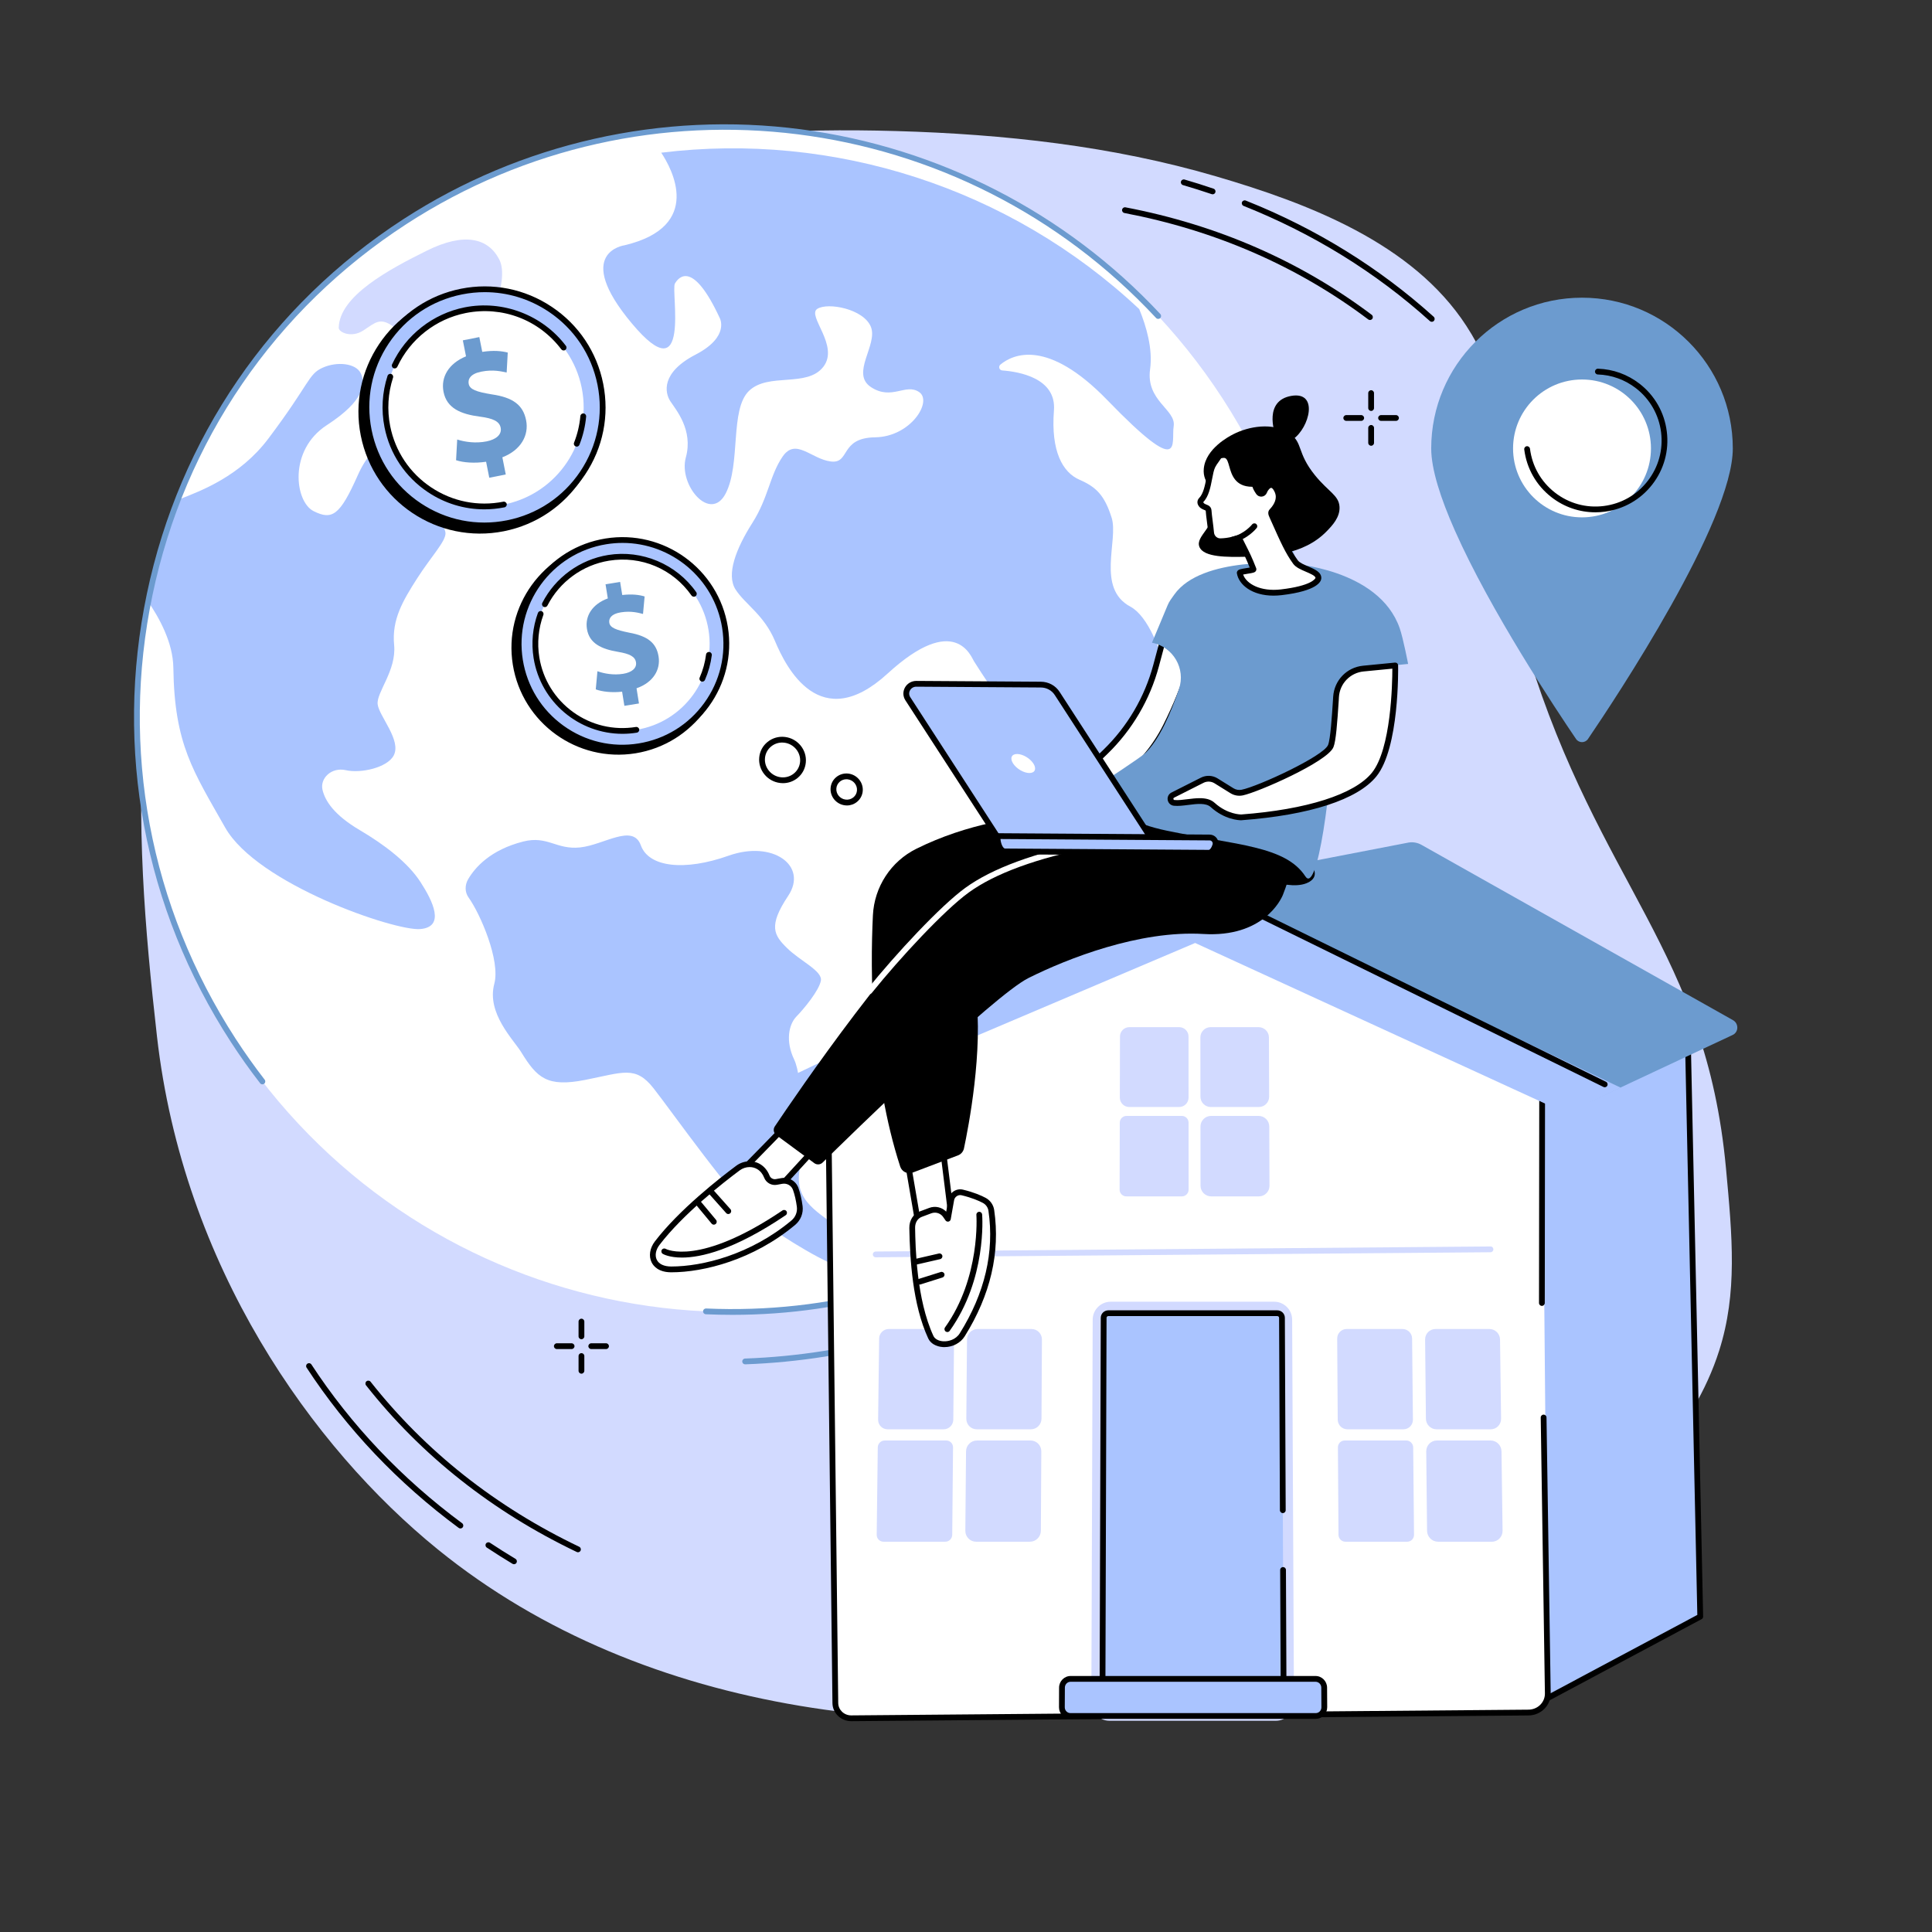 <svg xmlns="http://www.w3.org/2000/svg" xmlns:xlink="http://www.w3.org/1999/xlink" width="500" zoomAndPan="magnify" viewBox="0 0 375 375" height="500" preserveAspectRatio="xMidYMid meet" version="1.0"><rect x="0" y="0" width="375" height="375" fill="#333333" stroke="none"/><defs><clipPath id="893efdfb7b"><path d="M 231 163 L 337.605 163 L 337.605 214 L 231 214 Z M 231 163 " clip-rule="nonzero"/></clipPath></defs><path fill="#d2daff" d="M 34.816 106.266 C 31.305 116.598 29.051 127.395 28.129 138.281 C 26.352 159.273 28.094 180.234 30.465 201.129 C 35.527 245.773 60.602 280.969 84.988 300.746 C 165.918 366.375 314.074 323.977 333.691 262.156 C 337.25 250.941 336.25 240.121 335.016 226.812 C 331.102 184.477 310.473 171.895 296.598 126.945 C 283.973 86.035 296.422 81.434 284.613 63.246 C 274.125 47.09 253.699 39.41 236.031 34.23 C 215.906 28.332 194.875 26.031 173.969 25.438 C 154.211 24.875 134.242 25.809 115.102 30.742 C 76.453 40.699 47.641 68.562 34.816 106.266 " fill-opacity="1" fill-rule="nonzero"/><path fill="#ffffff" d="M 237.332 77.395 C 271.965 130.773 257.047 201.922 204.016 236.312 C 150.98 270.707 79.91 255.312 45.273 201.938 C 10.637 148.559 25.555 77.41 78.59 43.02 C 131.625 8.629 202.695 24.02 237.332 77.395 " fill-opacity="1" fill-rule="nonzero"/><path fill="#d2daff" d="M 65.746 63.629 C 65.727 64.469 68.172 65.668 70.504 64.156 C 72.84 62.641 73.75 61.496 76.371 63.406 C 78.996 65.32 83.219 74.812 86.613 77.059 C 90.004 79.305 93.605 79.75 94.211 76.855 C 94.82 73.961 91.578 69.391 92.957 66.832 C 94.332 64.27 99.059 54.531 96.91 50.371 C 94.762 46.203 90.133 45.035 82.824 48.664 C 75.512 52.293 65.867 57.434 65.746 63.629 " fill-opacity="1" fill-rule="nonzero"/><path fill="#aac4ff" d="M 90.875 170.641 C 90.191 171.812 90.219 173.188 90.945 174.199 C 93.227 177.383 97.152 186.453 95.945 190.945 C 94.41 196.668 99.66 201.777 101.172 204.234 C 104.242 209.223 106.188 211.066 113.582 209.609 C 120.973 208.152 123.355 206.797 126.836 211.211 C 130.316 215.625 142.766 233.324 147.551 236.891 C 152.336 240.457 160.98 245.691 164.078 246.184 C 167.176 246.676 172.379 244.695 165.234 239.875 C 158.094 235.055 154.324 233.055 155.172 227.223 C 156.02 221.391 155.867 209.258 154.145 205.652 C 152.422 202.043 153.109 198.82 154.59 197.301 C 156.078 195.781 159.008 192.215 159.332 190.336 C 159.66 188.457 155.328 186.539 152.773 184.027 C 150.215 181.516 149.074 179.754 152.984 173.883 C 156.895 168.012 149.969 163.051 141.438 166.082 C 132.906 169.113 125.93 168.359 124.387 164.078 C 122.844 159.797 117.23 163.992 112.609 164.484 C 107.988 164.98 106.301 162.148 101.574 163.336 C 95.188 164.949 92.199 168.383 90.875 170.641 " fill-opacity="1" fill-rule="nonzero"/><path fill="#aac4ff" d="M 209.531 93.117 C 206.289 91.707 203.949 87.66 204.57 79.645 C 205.059 73.352 197.711 72.137 194.535 71.902 C 193.953 71.863 193.73 71.133 194.18 70.762 C 196.621 68.75 203.316 65.676 214.902 77.633 C 229.879 93.098 227.301 85.984 227.809 82.73 C 228.312 79.473 222.371 77.859 223.234 71.645 C 223.777 67.723 222.504 63.348 221.125 59.996 C 195.961 36.379 161.727 25.539 128.344 29.637 C 130.383 32.699 136.621 43.93 121.234 47.605 C 121.234 47.605 111.047 48.941 122.652 62.789 C 134.254 76.641 130.172 56.449 131 55.035 C 131.828 53.621 134.57 50.672 139.688 61.699 C 139.688 61.699 141.758 65.332 135.008 68.832 C 128.258 72.332 129.035 76.219 130.105 77.867 C 131.176 79.516 134.598 83.445 133.121 88.793 C 131.648 94.141 137.887 101.512 140.855 95.781 C 143.828 90.047 141.621 79.473 145.387 75.863 C 149.152 72.25 156.652 75.289 159.812 71.191 C 162.973 67.094 156.582 61.281 158.629 59.953 C 160.676 58.629 167.652 59.961 169.043 63.449 C 170.434 66.941 165.023 72.496 169.066 75.145 C 173.113 77.793 175.789 74.301 178.418 76.109 C 181.047 77.918 176.777 84.785 169.859 84.883 C 162.938 84.977 165.059 90.043 161.266 89.574 C 157.473 89.105 154.461 84.914 151.914 88.609 C 149.371 92.312 149.195 96.523 146.027 101.508 C 142.859 106.488 140.91 111.555 142.785 114.441 C 144.656 117.324 148.301 119.355 150.422 124.418 C 152.547 129.484 159.137 142.777 172.273 130.746 C 185.41 118.711 188.516 127.531 189.051 128.355 C 189.586 129.18 196.332 140.031 198.969 140.957 C 201.609 141.879 208.359 145.113 208.199 155.172 C 208.031 165.234 220.043 179.703 223.004 174.852 C 225.965 170.004 225.051 159.176 227.699 151.605 C 230.348 144.027 226.086 121.324 219.406 117.75 C 212.723 114.176 217.148 104.863 215.77 100.492 C 214.387 96.117 212.773 94.527 209.531 93.117 " fill-opacity="1" fill-rule="nonzero"/><path fill="#aac4ff" d="M 28.602 116.535 C 30.914 119.91 33.582 124.699 33.648 129.629 C 33.852 144.508 37.496 149.648 43.707 160.633 C 49.918 171.617 76.645 180.742 81.559 180.332 C 86.477 179.926 84.02 174.906 81.609 171.191 C 79.199 167.473 74.746 164.023 69.809 161.113 C 64.867 158.199 63.094 155.461 62.594 153.281 C 62.094 151.105 64.289 148.848 67.148 149.496 C 70.008 150.145 75.148 149.027 76.414 146.645 C 77.973 143.711 73.59 139.031 73.305 136.711 C 73.023 134.395 76.98 130.16 76.5 125.191 C 76.02 120.223 78.223 116.57 80.941 112.305 C 83.664 108.039 86.586 105.031 86.469 103.438 C 86.352 101.848 83.715 99.664 82.758 95.84 C 81.801 92.012 81.961 86.629 79.875 85.758 C 77.785 84.887 72.918 84.434 69.449 92.238 C 65.977 100.051 64.477 101.023 60.855 99.203 C 57.234 97.379 55.93 87.387 63.441 82.516 C 70.953 77.645 70.93 74.324 70.004 72.422 C 69.074 70.523 65.445 70.098 62.617 71.375 C 59.789 72.656 60.246 74.301 52.059 85.172 C 46.59 92.43 38.988 95.277 35.137 96.785 C 32.391 103.23 30.203 109.836 28.602 116.535 " fill-opacity="1" fill-rule="nonzero"/><path fill="#aac4ff" d="M 244.102 97.738 C 242.441 98.355 245.078 101.715 243.566 103.617 C 242.055 105.523 241.879 107.02 244.68 110.273 C 247.48 113.531 249.727 118.758 248.949 121.797 C 248.172 124.836 246.273 127.91 248.957 132.398 C 251.641 136.883 250.344 143.711 248.875 146.742 C 247.402 149.77 245.172 154.445 247.59 158.176 C 249.152 160.578 251.082 163.691 253.168 165.695 C 257.859 144.906 256.797 122.801 249.441 101.969 C 247.508 99.82 245.055 97.387 244.102 97.738 " fill-opacity="1" fill-rule="nonzero"/><path fill="#6c9bcf" d="M 144.629 264.816 C 144.328 264.816 144.082 264.578 144.07 264.277 C 144.059 263.969 144.301 263.707 144.609 263.695 C 154.883 263.324 165.09 261.707 174.949 258.887 C 175.246 258.801 175.559 258.977 175.641 259.273 C 175.727 259.57 175.555 259.883 175.258 259.965 C 165.312 262.809 155.016 264.441 144.652 264.816 C 144.641 264.816 144.637 264.816 144.629 264.816 " fill-opacity="1" fill-rule="nonzero"/><path fill="#6c9bcf" d="M 194.672 252.609 C 194.465 252.609 194.262 252.488 194.168 252.289 C 194.035 252.008 194.152 251.676 194.434 251.543 C 199.555 249.113 204.582 246.309 209.375 243.199 C 223.84 233.82 236.035 221.887 245.621 207.734 C 245.793 207.477 246.145 207.41 246.398 207.586 C 246.656 207.758 246.727 208.105 246.551 208.363 C 236.879 222.641 224.578 234.68 209.984 244.141 C 205.152 247.273 200.082 250.105 194.914 252.555 C 194.836 252.59 194.754 252.609 194.672 252.609 " fill-opacity="1" fill-rule="nonzero"/><path fill="#6c9bcf" d="M 142.164 255.211 C 140.445 255.211 138.727 255.172 137 255.098 C 136.691 255.082 136.449 254.82 136.465 254.512 C 136.477 254.203 136.738 253.965 137.051 253.977 C 160.742 255.027 183.789 248.758 203.711 235.844 C 219.688 225.48 232.875 211.18 241.84 194.488 C 241.988 194.215 242.324 194.109 242.598 194.258 C 242.871 194.402 242.977 194.742 242.828 195.016 C 233.773 211.875 220.457 226.316 204.32 236.785 C 185.656 248.887 164.266 255.211 142.164 255.211 " fill-opacity="1" fill-rule="nonzero"/><path fill="#6c9bcf" d="M 50.934 210.469 C 50.766 210.469 50.598 210.398 50.488 210.254 C 48.496 207.68 46.582 204.984 44.805 202.242 C 27.973 176.301 22.184 145.402 28.508 115.242 C 34.828 85.078 52.508 59.262 78.285 42.547 C 101.086 27.758 128.504 21.562 155.488 25.098 C 182.156 28.59 206.922 41.324 225.219 60.957 C 225.43 61.184 225.418 61.539 225.188 61.75 C 224.965 61.961 224.609 61.949 224.398 61.723 C 186.5 21.059 125.305 13.391 78.895 43.488 C 53.371 60.039 35.863 85.602 29.605 115.473 C 23.344 145.34 29.074 175.941 45.742 201.633 C 47.508 204.348 49.402 207.02 51.375 209.57 C 51.566 209.812 51.52 210.164 51.273 210.352 C 51.172 210.434 51.051 210.469 50.934 210.469 " fill-opacity="1" fill-rule="nonzero"/><path fill="#000000" d="M 112.855 259.945 C 112.547 259.945 112.297 259.695 112.297 259.387 L 112.297 256.516 C 112.297 256.207 112.547 255.957 112.855 255.957 C 113.164 255.957 113.418 256.207 113.418 256.516 L 113.418 259.387 C 113.418 259.695 113.164 259.945 112.855 259.945 " fill-opacity="1" fill-rule="nonzero"/><path fill="#000000" d="M 112.855 266.629 C 112.547 266.629 112.297 266.375 112.297 266.066 L 112.297 263.199 C 112.297 262.887 112.547 262.641 112.855 262.641 C 113.164 262.641 113.418 262.887 113.418 263.199 L 113.418 266.066 C 113.418 266.375 113.164 266.629 112.855 266.629 " fill-opacity="1" fill-rule="nonzero"/><path fill="#000000" d="M 110.949 261.852 L 108.082 261.852 C 107.77 261.852 107.52 261.602 107.52 261.293 C 107.52 260.984 107.77 260.73 108.082 260.73 L 110.949 260.73 C 111.258 260.73 111.508 260.984 111.508 261.293 C 111.508 261.602 111.258 261.852 110.949 261.852 " fill-opacity="1" fill-rule="nonzero"/><path fill="#000000" d="M 117.633 261.852 L 114.766 261.852 C 114.453 261.852 114.203 261.602 114.203 261.293 C 114.203 260.984 114.453 260.73 114.766 260.73 L 117.633 260.73 C 117.941 260.73 118.191 260.984 118.191 261.293 C 118.191 261.602 117.941 261.852 117.633 261.852 " fill-opacity="1" fill-rule="nonzero"/><path fill="#000000" d="M 266.137 79.762 C 265.828 79.762 265.574 79.512 265.574 79.203 L 265.574 76.305 C 265.574 75.992 265.828 75.742 266.137 75.742 C 266.449 75.742 266.695 75.992 266.695 76.305 L 266.695 79.203 C 266.695 79.512 266.449 79.762 266.137 79.762 " fill-opacity="1" fill-rule="nonzero"/><path fill="#000000" d="M 266.137 86.52 C 265.828 86.52 265.574 86.27 265.574 85.957 L 265.574 83.059 C 265.574 82.75 265.828 82.496 266.137 82.496 C 266.449 82.496 266.699 82.75 266.699 83.059 L 266.699 85.957 C 266.699 86.27 266.449 86.52 266.137 86.52 " fill-opacity="1" fill-rule="nonzero"/><path fill="#000000" d="M 264.211 81.691 L 261.309 81.691 C 261 81.691 260.746 81.441 260.746 81.133 C 260.746 80.824 261 80.57 261.309 80.57 L 264.211 80.57 C 264.52 80.57 264.77 80.824 264.77 81.133 C 264.77 81.441 264.52 81.691 264.211 81.691 " fill-opacity="1" fill-rule="nonzero"/><path fill="#000000" d="M 270.965 81.691 L 268.066 81.691 C 267.754 81.691 267.504 81.441 267.504 81.133 C 267.504 80.824 267.754 80.57 268.066 80.57 L 270.965 80.57 C 271.273 80.57 271.523 80.824 271.523 81.133 C 271.523 81.441 271.273 81.691 270.965 81.691 " fill-opacity="1" fill-rule="nonzero"/><path fill="#000000" d="M 89.367 296.672 C 89.25 296.672 89.133 296.637 89.031 296.562 C 77.234 287.84 67.301 277.371 59.508 265.457 C 59.336 265.195 59.41 264.852 59.668 264.68 C 59.93 264.512 60.277 264.582 60.445 264.844 C 68.168 276.645 78.012 287.016 89.699 295.66 C 89.949 295.844 90 296.195 89.816 296.445 C 89.707 296.594 89.539 296.672 89.367 296.672 " fill-opacity="1" fill-rule="nonzero"/><path fill="#000000" d="M 99.766 303.613 C 99.668 303.613 99.57 303.586 99.477 303.535 C 97.793 302.52 96.113 301.461 94.484 300.383 C 94.227 300.211 94.156 299.863 94.328 299.605 C 94.5 299.348 94.848 299.277 95.105 299.449 C 96.719 300.52 98.387 301.57 100.055 302.574 C 100.32 302.73 100.406 303.074 100.25 303.344 C 100.145 303.516 99.957 303.613 99.766 303.613 " fill-opacity="1" fill-rule="nonzero"/><path fill="#000000" d="M 112.184 301.293 C 112.105 301.293 112.023 301.277 111.945 301.238 C 95.555 293.398 81.797 282.516 71.047 268.891 C 70.855 268.648 70.898 268.293 71.141 268.102 C 71.383 267.91 71.738 267.953 71.93 268.195 C 82.57 281.684 96.195 292.461 112.426 300.227 C 112.707 300.359 112.824 300.695 112.691 300.973 C 112.594 301.176 112.395 301.293 112.184 301.293 " fill-opacity="1" fill-rule="nonzero"/><path fill="#000000" d="M 277.906 62.461 C 277.77 62.461 277.637 62.414 277.531 62.316 C 267.055 52.867 254.891 45.352 241.387 39.969 C 241.098 39.855 240.957 39.527 241.07 39.242 C 241.188 38.953 241.512 38.812 241.801 38.93 C 255.434 44.359 267.707 51.949 278.281 61.484 C 278.512 61.691 278.527 62.047 278.324 62.277 C 278.211 62.398 278.059 62.461 277.906 62.461 " fill-opacity="1" fill-rule="nonzero"/><path fill="#000000" d="M 235.371 37.715 C 235.312 37.715 235.25 37.707 235.191 37.684 C 233.352 37.062 231.473 36.469 229.609 35.926 C 229.312 35.84 229.141 35.527 229.227 35.23 C 229.312 34.934 229.625 34.762 229.922 34.848 C 231.805 35.395 233.699 35.992 235.551 36.625 C 235.848 36.723 236 37.043 235.902 37.336 C 235.824 37.57 235.605 37.715 235.371 37.715 " fill-opacity="1" fill-rule="nonzero"/><path fill="#000000" d="M 265.91 62.113 C 265.793 62.113 265.672 62.078 265.574 62 C 251.844 51.668 235.918 44.719 218.242 41.344 C 217.941 41.285 217.742 40.992 217.801 40.691 C 217.855 40.387 218.148 40.184 218.453 40.242 C 236.301 43.652 252.379 50.668 266.25 61.105 C 266.492 61.289 266.543 61.641 266.359 61.887 C 266.25 62.035 266.078 62.113 265.91 62.113 " fill-opacity="1" fill-rule="nonzero"/><path fill="#000000" d="M 151.812 144.129 C 151.035 144.129 150.293 144.391 149.691 144.879 C 149 145.438 148.57 146.23 148.484 147.117 C 148.301 148.973 149.684 150.652 151.566 150.867 C 152.484 150.969 153.379 150.715 154.086 150.141 C 154.777 149.582 155.203 148.789 155.293 147.902 C 155.477 146.047 154.09 144.367 152.207 144.152 C 152.074 144.137 151.945 144.129 151.812 144.129 Z M 151.969 152.012 C 151.793 152.012 151.617 152 151.441 151.98 C 148.953 151.699 147.125 149.469 147.367 147.008 C 147.48 145.82 148.055 144.754 148.984 144.008 C 149.926 143.246 151.117 142.898 152.336 143.039 C 154.824 143.32 156.652 145.551 156.406 148.012 C 156.293 149.199 155.719 150.266 154.793 151.016 C 153.984 151.668 153 152.012 151.969 152.012 " fill-opacity="1" fill-rule="nonzero"/><path fill="#000000" d="M 161.781 152.945 Z M 164.289 151.254 C 163.832 151.254 163.398 151.406 163.043 151.691 C 162.641 152.02 162.391 152.484 162.34 153 C 162.23 154.09 163.043 155.078 164.152 155.203 C 164.691 155.262 165.215 155.113 165.629 154.777 C 166.035 154.453 166.285 153.988 166.336 153.469 C 166.441 152.379 165.629 151.395 164.523 151.266 C 164.445 151.258 164.367 151.254 164.289 151.254 Z M 164.387 156.34 C 164.266 156.34 164.148 156.332 164.027 156.316 C 162.312 156.125 161.055 154.586 161.223 152.891 C 161.301 152.074 161.699 151.336 162.34 150.82 C 162.988 150.293 163.809 150.059 164.648 150.152 C 166.359 150.348 167.617 151.883 167.453 153.578 C 167.371 154.398 166.977 155.133 166.336 155.648 C 165.781 156.102 165.098 156.34 164.387 156.34 " fill-opacity="1" fill-rule="nonzero"/><path fill="#000000" d="M 140.547 122.41 C 142.375 133.73 134.676 144.391 123.352 146.215 C 112.027 148.039 101.367 140.34 99.539 129.023 C 97.715 117.703 105.414 107.043 116.738 105.219 C 128.062 103.395 138.723 111.09 140.547 122.41 " fill-opacity="1" fill-rule="nonzero"/><path fill="#aac4ff" d="M 140.719 121.758 C 142.492 132.742 135.02 143.082 124.031 144.855 C 113.043 146.625 102.699 139.156 100.93 128.172 C 99.156 117.188 106.629 106.848 117.617 105.078 C 128.602 103.305 138.949 110.773 140.719 121.758 " fill-opacity="1" fill-rule="nonzero"/><path fill="#000000" d="M 120.836 105.379 C 119.801 105.379 118.758 105.465 117.703 105.633 C 107.039 107.352 99.762 117.422 101.48 128.086 C 102.316 133.25 105.109 137.781 109.352 140.844 C 113.594 143.906 118.777 145.137 123.941 144.301 C 129.109 143.469 133.641 140.676 136.703 136.434 C 139.77 132.195 140.996 127.016 140.164 121.848 C 138.613 112.238 130.273 105.379 120.836 105.379 Z M 120.777 145.68 C 116.461 145.68 112.266 144.328 108.695 141.75 C 104.211 138.516 101.254 133.723 100.375 128.262 C 99.492 122.805 100.793 117.328 104.031 112.844 C 107.27 108.359 112.062 105.406 117.523 104.523 C 128.801 102.707 139.453 110.398 141.273 121.672 C 143.09 132.941 135.395 143.594 124.121 145.41 C 123.004 145.59 121.887 145.68 120.777 145.68 " fill-opacity="1" fill-rule="nonzero"/><path fill="#ffffff" d="M 137.52 122.273 C 139.008 131.492 132.738 140.168 123.516 141.656 C 114.297 143.141 105.613 136.875 104.129 127.66 C 102.641 118.441 108.91 109.762 118.133 108.273 C 127.352 106.789 136.031 113.055 137.52 122.273 " fill-opacity="1" fill-rule="nonzero"/><path fill="#000000" d="M 136.316 132.305 C 136.242 132.305 136.168 132.289 136.094 132.258 C 135.809 132.133 135.68 131.801 135.805 131.52 C 136.434 130.086 136.852 128.578 137.047 127.031 C 137.086 126.727 137.367 126.512 137.676 126.547 C 137.98 126.586 138.199 126.867 138.16 127.172 C 137.949 128.828 137.504 130.438 136.832 131.969 C 136.738 132.18 136.535 132.305 136.316 132.305 " fill-opacity="1" fill-rule="nonzero"/><path fill="#000000" d="M 105.758 117.84 C 105.672 117.84 105.586 117.82 105.504 117.777 C 105.23 117.637 105.121 117.301 105.262 117.023 C 107.789 112.082 112.566 108.605 118.043 107.723 C 124.605 106.664 131.316 109.496 135.137 114.941 C 135.316 115.195 135.254 115.543 135 115.723 C 134.746 115.898 134.395 115.836 134.219 115.586 C 130.586 110.41 124.461 107.824 118.219 108.828 C 113.098 109.652 108.625 112.91 106.258 117.535 C 106.16 117.73 105.965 117.84 105.758 117.84 " fill-opacity="1" fill-rule="nonzero"/><path fill="#000000" d="M 120.812 142.434 C 112.395 142.434 104.957 136.32 103.574 127.746 C 103.098 124.793 103.387 121.758 104.41 118.965 C 104.52 118.676 104.84 118.523 105.133 118.633 C 105.422 118.738 105.57 119.059 105.465 119.352 C 104.508 121.965 104.234 124.805 104.68 127.57 C 105.375 131.879 107.711 135.66 111.25 138.219 C 114.789 140.773 119.113 141.797 123.426 141.105 C 123.73 141.055 124.02 141.262 124.07 141.566 C 124.117 141.875 123.91 142.16 123.605 142.211 C 122.668 142.363 121.734 142.434 120.812 142.434 " fill-opacity="1" fill-rule="nonzero"/><path fill="#6c9bcf" d="M 121.191 137 L 120.75 134.254 C 118.801 134.48 116.84 134.262 115.637 133.805 L 115.961 130.285 C 117.281 130.754 119.082 131.086 120.961 130.785 C 122.605 130.52 123.633 129.699 123.445 128.547 C 123.27 127.445 122.23 126.902 119.977 126.527 C 116.719 125.984 114.375 124.883 113.926 122.078 C 113.516 119.535 114.984 117.258 117.977 116.152 L 117.535 113.406 L 120.367 112.949 L 120.777 115.492 C 122.727 115.266 124.094 115.461 125.121 115.77 L 124.809 119.168 C 124.004 118.973 122.57 118.523 120.488 118.859 C 118.613 119.16 118.137 120.066 118.266 120.875 C 118.418 121.828 119.527 122.273 122.133 122.801 C 125.766 123.461 127.41 124.824 127.828 127.422 C 128.246 129.996 126.777 132.48 123.551 133.594 L 124.023 136.543 L 121.191 137 " fill-opacity="1" fill-rule="nonzero"/><path fill="#000000" d="M 116.367 75.348 C 118.91 88.137 110.598 100.57 97.801 103.113 C 85.008 105.656 72.57 97.348 70.027 84.555 C 67.484 71.762 75.797 59.332 88.594 56.789 C 101.387 54.246 113.824 62.555 116.367 75.348 " fill-opacity="1" fill-rule="nonzero"/><path fill="#aac4ff" d="M 116.531 74.602 C 119 87.012 110.934 99.074 98.52 101.543 C 86.102 104.008 74.039 95.949 71.57 83.535 C 69.102 71.125 77.164 59.062 89.582 56.594 C 101.996 54.129 114.062 62.188 116.531 74.602 " fill-opacity="1" fill-rule="nonzero"/><path fill="#000000" d="M 94.098 56.707 C 92.633 56.707 91.16 56.852 89.691 57.145 C 83.832 58.309 78.777 61.684 75.461 66.648 C 72.141 71.613 70.953 77.57 72.121 83.426 C 73.285 89.281 76.66 94.336 81.625 97.652 C 86.59 100.969 92.551 102.156 98.41 100.992 C 104.266 99.828 109.32 96.453 112.641 91.488 C 115.957 86.523 117.145 80.566 115.98 74.711 C 114.816 68.855 111.441 63.801 106.477 60.484 C 102.754 58 98.473 56.707 94.098 56.707 Z M 94 102.547 C 89.406 102.547 84.91 101.195 81.004 98.582 C 75.789 95.098 72.242 89.793 71.02 83.645 C 69.797 77.496 71.043 71.238 74.527 66.023 C 78.012 60.812 83.32 57.27 89.473 56.043 C 95.625 54.824 101.883 56.066 107.098 59.555 C 112.312 63.035 115.859 68.34 117.082 74.492 C 118.305 80.641 117.059 86.898 113.57 92.113 C 110.086 97.324 104.781 100.871 98.629 102.09 C 97.086 102.398 95.539 102.547 94 102.547 " fill-opacity="1" fill-rule="nonzero"/><path fill="#ffffff" d="M 112.918 75.316 C 114.988 85.734 108.219 95.855 97.801 97.93 C 87.383 99.996 77.254 93.23 75.184 82.816 C 73.113 72.402 79.883 62.277 90.301 60.207 C 100.719 58.137 110.844 64.902 112.918 75.316 " fill-opacity="1" fill-rule="nonzero"/><path fill="#000000" d="M 111.941 86.691 C 111.875 86.691 111.805 86.68 111.738 86.652 C 111.449 86.539 111.309 86.215 111.422 85.926 C 112.078 84.266 112.492 82.523 112.652 80.75 C 112.68 80.445 112.957 80.219 113.262 80.242 C 113.57 80.273 113.797 80.547 113.77 80.852 C 113.602 82.73 113.16 84.578 112.465 86.336 C 112.375 86.559 112.164 86.691 111.941 86.691 " fill-opacity="1" fill-rule="nonzero"/><path fill="#000000" d="M 76.609 71.512 C 76.531 71.512 76.449 71.496 76.375 71.461 C 76.094 71.328 75.973 70.996 76.102 70.715 C 78.762 65.016 84.027 60.883 90.191 59.656 C 97.578 58.191 105.293 61.121 109.844 67.129 C 110.031 67.375 109.98 67.727 109.734 67.914 C 109.488 68.102 109.137 68.051 108.949 67.805 C 104.59 62.051 97.488 59.352 90.41 60.758 C 84.598 61.914 79.629 65.812 77.121 71.188 C 77.023 71.395 76.82 71.512 76.609 71.512 " fill-opacity="1" fill-rule="nonzero"/><path fill="#000000" d="M 94.008 98.863 C 90.133 98.863 86.344 97.723 83.051 95.52 C 78.652 92.582 75.664 88.113 74.633 82.926 C 73.973 79.602 74.176 76.152 75.223 72.945 C 75.316 72.652 75.637 72.492 75.93 72.59 C 76.223 72.684 76.383 73 76.289 73.297 C 75.301 76.316 75.113 79.57 75.734 82.707 C 76.707 87.598 79.527 91.816 83.672 94.586 C 87.82 97.359 92.801 98.348 97.691 97.379 C 97.996 97.32 98.289 97.516 98.352 97.82 C 98.41 98.121 98.215 98.418 97.91 98.477 C 96.609 98.734 95.305 98.863 94.008 98.863 " fill-opacity="1" fill-rule="nonzero"/><path fill="#6c9bcf" d="M 94.969 92.727 L 94.352 89.625 C 92.145 89.961 89.906 89.797 88.523 89.324 L 88.742 85.312 C 90.262 85.789 92.324 86.094 94.449 85.672 C 96.309 85.301 97.441 84.328 97.18 83.023 C 96.934 81.785 95.734 81.207 93.156 80.871 C 89.426 80.391 86.719 79.234 86.09 76.066 C 85.52 73.195 87.094 70.543 90.453 69.164 L 89.836 66.062 L 93.035 65.426 L 93.605 68.297 C 95.812 67.961 97.375 68.129 98.555 68.434 L 98.34 72.309 C 97.422 72.121 95.77 71.668 93.418 72.137 C 91.297 72.555 90.793 73.605 90.977 74.52 C 91.191 75.598 92.469 76.055 95.449 76.547 C 99.609 77.148 101.531 78.633 102.117 81.57 C 102.695 84.473 101.129 87.363 97.508 88.762 L 98.168 92.09 L 94.969 92.727 " fill-opacity="1" fill-rule="nonzero"/><path fill="#aac4ff" d="M 327.527 197.879 L 330.02 313.781 L 298.266 330.734 C 298.145 330.801 297.93 330.754 297.93 330.66 L 296.227 214.23 C 296.227 214.23 327.078 197.891 327.527 197.879 " fill-opacity="1" fill-rule="nonzero"/><path fill="#000000" d="M 296.793 214.566 L 298.48 329.984 L 329.449 313.453 L 326.988 198.742 C 323.438 200.5 307.695 208.793 296.793 214.566 Z M 298.129 331.328 C 297.977 331.328 297.824 331.289 297.695 331.215 C 297.496 331.094 297.375 330.895 297.367 330.672 L 295.664 214.238 C 295.664 214.031 295.777 213.832 295.965 213.734 C 326.934 197.332 327.34 197.324 327.516 197.316 C 327.668 197.309 327.809 197.371 327.918 197.473 C 328.023 197.574 328.086 197.719 328.09 197.867 L 330.578 313.77 C 330.582 313.98 330.469 314.18 330.281 314.277 L 298.531 331.23 C 298.406 331.293 298.27 331.328 298.129 331.328 " fill-opacity="1" fill-rule="nonzero"/><path fill="#ffffff" d="M 300.426 328.68 L 299.367 211.133 L 229.355 180.301 L 160.746 212.23 L 162.137 330.566 C 162.156 332.219 163.535 333.531 165.238 333.52 L 296.672 332.406 C 298.781 332.387 300.457 330.727 300.426 328.68 " fill-opacity="1" fill-rule="nonzero"/><path fill="#d2daff" d="M 183.16 277.426 L 172.277 277.426 C 171.25 277.426 170.43 276.59 170.441 275.559 L 170.641 259.816 C 170.648 258.793 171.488 257.961 172.508 257.961 L 183.352 257.961 C 184.371 257.961 185.191 258.793 185.18 259.816 L 185.035 275.559 C 185.023 276.59 184.188 277.426 183.16 277.426 " fill-opacity="1" fill-rule="nonzero"/><path fill="#d2daff" d="M 200.098 277.426 L 189.586 277.426 C 188.457 277.426 187.551 276.508 187.562 275.371 L 187.695 260.004 C 187.707 258.875 188.625 257.961 189.746 257.961 L 200.219 257.961 C 201.34 257.961 202.246 258.875 202.238 260.004 L 202.152 275.371 C 202.145 276.508 201.227 277.426 200.098 277.426 " fill-opacity="1" fill-rule="nonzero"/><path fill="#d2daff" d="M 183.484 299.246 L 171.48 299.246 C 170.746 299.246 170.156 298.645 170.168 297.898 L 170.375 280.938 C 170.387 280.199 170.988 279.602 171.719 279.602 L 183.672 279.602 C 184.406 279.602 184.992 280.199 184.984 280.938 L 184.828 297.898 C 184.82 298.645 184.219 299.246 183.484 299.246 " fill-opacity="1" fill-rule="nonzero"/><path fill="#d2daff" d="M 199.914 299.246 L 189.457 299.246 C 188.293 299.246 187.359 298.293 187.371 297.117 L 187.508 281.711 C 187.516 280.543 188.461 279.602 189.621 279.602 L 200.035 279.602 C 201.191 279.602 202.125 280.543 202.117 281.711 L 202.031 297.117 C 202.023 298.293 201.074 299.246 199.914 299.246 " fill-opacity="1" fill-rule="nonzero"/><path fill="#d2daff" d="M 272.406 277.426 L 261.52 277.426 C 260.496 277.426 259.66 276.59 259.652 275.559 L 259.547 259.816 C 259.543 258.789 260.363 257.961 261.383 257.961 L 272.227 257.961 C 273.246 257.961 274.082 258.789 274.09 259.816 L 274.246 275.559 C 274.254 276.59 273.434 277.426 272.406 277.426 " fill-opacity="1" fill-rule="nonzero"/><path fill="#d2daff" d="M 289.344 277.426 L 278.832 277.426 C 277.703 277.426 276.781 276.504 276.77 275.371 L 276.613 260 C 276.602 258.875 277.5 257.961 278.625 257.961 L 289.094 257.961 C 290.219 257.961 291.141 258.875 291.156 260 L 291.359 275.371 C 291.375 276.504 290.473 277.426 289.344 277.426 " fill-opacity="1" fill-rule="nonzero"/><path fill="#d2daff" d="M 273.145 299.246 L 261.141 299.246 C 260.402 299.246 259.805 298.641 259.801 297.898 L 259.688 280.938 C 259.684 280.199 260.273 279.598 261.004 279.598 L 272.957 279.598 C 273.688 279.598 274.289 280.199 274.297 280.938 L 274.461 297.898 C 274.469 298.641 273.879 299.246 273.145 299.246 " fill-opacity="1" fill-rule="nonzero"/><path fill="#d2daff" d="M 289.574 299.246 L 279.117 299.246 C 277.957 299.246 277.004 298.293 276.992 297.117 L 276.832 281.711 C 276.82 280.543 277.75 279.598 278.906 279.598 L 289.32 279.598 C 290.477 279.598 291.43 280.543 291.441 281.711 L 291.648 297.117 C 291.668 298.293 290.738 299.246 289.574 299.246 " fill-opacity="1" fill-rule="nonzero"/><path fill="#d2daff" d="M 228.867 214.871 L 219.184 214.871 C 218.176 214.871 217.359 214.055 217.359 213.051 L 217.387 201.172 C 217.391 200.176 218.211 199.367 219.215 199.367 L 228.867 199.367 C 229.875 199.367 230.691 200.176 230.691 201.172 L 230.695 213.051 C 230.695 214.055 229.879 214.871 228.867 214.871 " fill-opacity="1" fill-rule="nonzero"/><path fill="#d2daff" d="M 244.336 214.871 L 235.02 214.871 C 233.91 214.871 233.008 213.973 233.004 212.867 L 232.992 201.355 C 232.992 200.254 233.891 199.367 235 199.367 L 244.281 199.367 C 245.391 199.367 246.293 200.254 246.297 201.355 L 246.34 212.867 C 246.344 213.973 245.445 214.871 244.336 214.871 " fill-opacity="1" fill-rule="nonzero"/><path fill="#d2daff" d="M 229.395 232.219 L 218.625 232.219 C 217.902 232.219 217.316 231.637 217.316 230.914 L 217.348 217.902 C 217.348 217.184 217.938 216.598 218.66 216.598 L 229.391 216.598 C 230.113 216.598 230.699 217.184 230.699 217.902 L 230.707 230.914 C 230.707 231.637 230.117 232.219 229.395 232.219 " fill-opacity="1" fill-rule="nonzero"/><path fill="#d2daff" d="M 244.34 232.219 L 235.098 232.219 C 233.953 232.219 233.023 231.293 233.02 230.152 L 233.012 218.656 C 233.008 217.52 233.934 216.598 235.074 216.598 L 244.289 216.598 C 245.43 216.598 246.359 217.52 246.363 218.656 L 246.406 230.152 C 246.41 231.293 245.488 232.219 244.34 232.219 " fill-opacity="1" fill-rule="nonzero"/><path fill="#000000" d="M 165.211 334.078 C 163.227 334.078 161.598 332.512 161.578 330.574 L 160.188 212.238 C 160.184 212.016 160.309 211.816 160.512 211.723 L 229.121 179.793 C 229.262 179.727 229.426 179.723 229.57 179.781 L 299.547 208.418 C 299.758 208.504 299.895 208.707 299.895 208.938 L 299.84 252.91 C 299.836 253.219 299.586 253.473 299.277 253.473 C 298.969 253.473 298.719 253.219 298.719 252.91 L 298.773 209.312 L 229.371 180.914 L 161.312 212.586 L 162.699 330.562 C 162.715 331.887 163.84 332.957 165.211 332.957 C 165.223 332.957 165.227 332.957 165.238 332.957 L 296.668 331.844 C 297.559 331.836 298.383 331.492 298.992 330.871 C 299.566 330.281 299.879 329.504 299.867 328.688 L 299.055 275.148 C 299.047 274.836 299.297 274.582 299.605 274.578 C 299.914 274.574 300.172 274.82 300.176 275.129 L 300.988 328.672 C 301.004 329.789 300.578 330.848 299.793 331.652 C 298.977 332.488 297.871 332.957 296.676 332.969 L 165.246 334.078 C 165.234 334.078 165.227 334.078 165.211 334.078 " fill-opacity="1" fill-rule="nonzero"/><path fill="#d2daff" d="M 247.641 334 L 215.348 334 C 213.398 334 211.82 332.391 211.828 330.402 L 212.09 256.145 C 212.098 254.219 213.66 252.664 215.578 252.664 L 247.316 252.664 C 249.234 252.664 250.797 254.219 250.805 256.145 L 251.156 330.402 C 251.168 332.391 249.594 334 247.641 334 " fill-opacity="1" fill-rule="nonzero"/><path fill="#aac4ff" d="M 246.805 331.082 L 216.34 331.082 C 215.039 331.082 213.992 330.008 213.996 328.684 L 214.215 257.215 C 214.219 255.93 215.262 254.891 216.539 254.891 L 246.512 254.891 C 247.789 254.891 248.832 255.93 248.84 257.215 L 249.148 328.684 C 249.152 330.008 248.105 331.082 246.805 331.082 " fill-opacity="1" fill-rule="nonzero"/><path fill="#000000" d="M 248.23 331.641 L 214.914 331.641 C 214.512 331.641 214.141 331.488 213.859 331.207 C 213.582 330.926 213.426 330.555 213.43 330.156 L 213.656 255.785 C 213.66 254.98 214.32 254.332 215.129 254.332 L 247.914 254.332 C 248.727 254.332 249.387 254.98 249.391 255.781 L 249.551 293.129 C 249.551 293.441 249.305 293.691 248.992 293.691 C 248.684 293.691 248.434 293.441 248.43 293.133 L 248.27 255.789 C 248.27 255.605 248.109 255.453 247.914 255.453 L 215.129 255.453 C 214.938 255.453 214.781 255.602 214.781 255.789 L 214.551 330.16 C 214.547 330.254 214.586 330.348 214.652 330.414 C 214.723 330.48 214.812 330.52 214.914 330.52 L 248.23 330.52 C 248.328 330.52 248.418 330.48 248.488 330.414 C 248.555 330.348 248.59 330.258 248.59 330.164 L 248.48 304.73 C 248.477 304.418 248.73 304.168 249.039 304.168 C 249.352 304.168 249.602 304.414 249.602 304.723 L 249.711 330.156 C 249.715 330.555 249.562 330.926 249.281 331.207 C 249.004 331.488 248.629 331.641 248.23 331.641 " fill-opacity="1" fill-rule="nonzero"/><path fill="#aac4ff" d="M 255.391 333.07 L 207.77 333.07 C 206.848 333.07 206.105 332.309 206.109 331.371 L 206.129 327.566 C 206.133 326.629 206.879 325.867 207.801 325.867 L 255.352 325.867 C 256.27 325.867 257.02 326.629 257.023 327.566 L 257.047 331.371 C 257.051 332.309 256.312 333.07 255.391 333.07 " fill-opacity="1" fill-rule="nonzero"/><path fill="#000000" d="M 207.801 326.43 C 207.191 326.43 206.691 326.938 206.691 327.566 L 206.672 331.375 C 206.668 331.684 206.785 331.973 207.004 332.188 C 207.207 332.395 207.48 332.512 207.77 332.512 L 255.391 332.512 C 255.68 332.512 255.949 332.395 256.156 332.188 C 256.371 331.973 256.488 331.684 256.484 331.375 L 256.461 327.566 C 256.461 326.938 255.957 326.43 255.348 326.43 Z M 255.391 333.629 L 207.77 333.629 C 207.18 333.629 206.625 333.398 206.207 332.98 C 205.781 332.551 205.547 331.98 205.551 331.367 L 205.566 327.562 C 205.574 326.32 206.574 325.309 207.801 325.309 L 255.348 325.309 C 256.574 325.309 257.578 326.32 257.586 327.562 L 257.609 331.367 C 257.609 331.977 257.379 332.551 256.953 332.98 C 256.535 333.398 255.98 333.629 255.391 333.629 " fill-opacity="1" fill-rule="nonzero"/><path fill="#d2daff" d="M 169.973 244.039 C 169.668 244.039 169.418 243.793 169.414 243.484 C 169.41 243.176 169.66 242.918 169.969 242.918 L 289.297 241.938 C 289.613 241.918 289.859 242.184 289.863 242.492 C 289.867 242.801 289.617 243.055 289.305 243.059 L 169.98 244.039 C 169.977 244.039 169.977 244.039 169.973 244.039 " fill-opacity="1" fill-rule="nonzero"/><g clip-path="url(#893efdfb7b)"><path fill="#6c9bcf" d="M 231.805 171.574 L 273.465 163.527 C 274.301 163.406 275.156 163.562 275.895 163.977 L 336.352 198 C 337.562 198.68 337.477 200.426 336.211 200.93 L 308.609 213.867 L 231.805 171.574 " fill-opacity="1" fill-rule="nonzero"/></g><path fill="#aac4ff" d="M 157.629 214.613 L 231.977 183.031 L 302.766 215.52 C 303.605 215.906 304.574 215.902 305.398 215.508 L 314.578 211.117 L 231.805 171.574 L 151.109 210.062 C 150.57 210.32 150.5 211.051 150.98 211.391 L 155.207 214.363 C 155.91 214.859 156.828 214.953 157.629 214.613 " fill-opacity="1" fill-rule="nonzero"/><path fill="#6c9bcf" d="M 311.477 210.477 L 234.543 172.684 L 311.477 210.477 " fill-opacity="1" fill-rule="nonzero"/><path fill="#000000" d="M 311.477 211.035 C 311.395 211.035 311.312 211.016 311.23 210.977 L 234.301 173.191 C 234.02 173.055 233.906 172.715 234.043 172.438 C 234.18 172.16 234.516 172.043 234.793 172.184 L 311.727 209.973 C 312.004 210.109 312.117 210.445 311.98 210.723 C 311.883 210.922 311.684 211.035 311.477 211.035 " fill-opacity="1" fill-rule="nonzero"/><path fill="#ffffff" d="M 153.145 217.781 C 153.031 218.086 141.09 230.184 141.09 230.184 L 148.43 233.547 L 158.09 223.012 L 153.145 217.781 " fill-opacity="1" fill-rule="nonzero"/><path fill="#000000" d="M 142.055 230.008 L 148.293 232.867 L 157.324 223.02 L 153.152 218.609 C 152.23 219.621 149.613 222.348 142.055 230.008 Z M 148.43 234.105 C 148.352 234.105 148.273 234.09 148.199 234.055 L 140.859 230.695 C 140.691 230.621 140.574 230.469 140.539 230.289 C 140.508 230.105 140.562 229.922 140.691 229.789 C 145.262 225.16 152.184 218.102 152.664 217.492 C 152.742 217.359 152.875 217.266 153.031 217.234 C 153.223 217.195 153.418 217.258 153.551 217.398 L 158.5 222.629 C 158.699 222.84 158.703 223.176 158.504 223.391 L 148.844 233.926 C 148.738 234.043 148.586 234.105 148.43 234.105 " fill-opacity="1" fill-rule="nonzero"/><path fill="#ffffff" d="M 148.84 228.375 C 148.586 227.727 148.125 226.969 147.289 226.461 C 146.031 225.691 144.414 225.844 143.23 226.723 C 140.277 228.926 132.242 235.164 127.551 241.305 C 125.895 243.473 126.633 246.391 130.293 246.391 C 136.289 246.391 145.883 244.09 153.973 237.328 C 154.902 236.551 155.383 235.359 155.227 234.156 C 155.098 233.176 154.863 231.949 154.453 230.781 C 154.059 229.668 152.898 229.016 151.738 229.227 L 150.688 229.414 C 149.902 229.559 149.129 229.121 148.84 228.375 " fill-opacity="1" fill-rule="nonzero"/><path fill="#000000" d="M 145.496 226.527 C 144.828 226.527 144.141 226.746 143.566 227.176 C 140.418 229.516 132.598 235.621 128 241.645 C 127.273 242.594 127.074 243.699 127.484 244.523 C 127.898 245.367 128.898 245.828 130.293 245.828 C 130.293 245.828 130.297 245.828 130.297 245.828 C 136.402 245.828 145.73 243.484 153.613 236.898 C 154.406 236.234 154.801 235.238 154.668 234.23 C 154.508 233.012 154.258 231.914 153.922 230.969 C 153.621 230.117 152.742 229.613 151.836 229.777 L 150.789 229.969 C 149.742 230.156 148.703 229.574 148.32 228.578 C 148.035 227.852 147.59 227.301 146.996 226.941 C 146.547 226.664 146.027 226.527 145.496 226.527 Z M 130.297 246.953 C 130.297 246.953 130.297 246.953 130.293 246.953 C 127.805 246.953 126.836 245.742 126.477 245.02 C 125.879 243.809 126.121 242.254 127.105 240.965 C 131.793 234.828 139.711 228.645 142.898 226.273 C 144.289 225.238 146.172 225.121 147.582 225.98 C 148.379 226.469 148.996 227.227 149.363 228.172 C 149.555 228.668 150.07 228.957 150.59 228.863 L 151.637 228.676 C 153.09 228.41 154.496 229.219 154.98 230.598 C 155.34 231.613 155.609 232.789 155.781 234.082 C 155.961 235.473 155.422 236.848 154.332 237.758 C 146.223 244.535 136.602 246.953 130.297 246.953 " fill-opacity="1" fill-rule="nonzero"/><path fill="#000000" d="M 132.371 244.094 C 129.91 244.094 128.75 243.438 128.641 243.371 C 128.375 243.211 128.289 242.867 128.449 242.602 C 128.605 242.336 128.949 242.25 129.211 242.406 C 129.301 242.457 135.707 245.863 151.879 234.945 C 152.133 234.77 152.48 234.836 152.656 235.094 C 152.828 235.348 152.762 235.699 152.504 235.871 C 142.438 242.672 135.996 244.094 132.371 244.094 " fill-opacity="1" fill-rule="nonzero"/><path fill="#000000" d="M 138.559 237.707 C 138.395 237.707 138.238 237.637 138.125 237.504 L 135.27 234.062 C 135.07 233.824 135.102 233.469 135.34 233.273 C 135.578 233.074 135.934 233.109 136.129 233.348 L 138.988 236.785 C 139.188 237.023 139.152 237.379 138.914 237.574 C 138.809 237.664 138.684 237.707 138.559 237.707 " fill-opacity="1" fill-rule="nonzero"/><path fill="#000000" d="M 141.363 235.645 C 141.207 235.645 141.055 235.578 140.945 235.453 L 137.785 231.906 C 137.578 231.672 137.598 231.32 137.828 231.113 C 138.059 230.906 138.414 230.926 138.621 231.16 L 141.781 234.707 C 141.988 234.941 141.969 235.293 141.734 235.5 C 141.629 235.598 141.496 235.645 141.363 235.645 " fill-opacity="1" fill-rule="nonzero"/><path fill="#ffffff" d="M 176.238 225.855 L 178.867 241.207 L 184.781 237.195 L 182.949 222.477 L 176.238 225.855 " fill-opacity="1" fill-rule="nonzero"/><path fill="#000000" d="M 176.859 226.168 L 179.273 240.254 L 184.184 236.922 L 182.492 223.332 Z M 178.867 241.77 C 178.793 241.77 178.719 241.754 178.648 241.723 C 178.473 241.648 178.348 241.492 178.316 241.301 L 175.684 225.949 C 175.645 225.707 175.766 225.465 175.984 225.355 L 182.699 221.973 C 182.859 221.891 183.051 221.895 183.211 221.98 C 183.375 222.066 183.484 222.223 183.504 222.406 L 185.34 237.125 C 185.363 237.332 185.27 237.539 185.098 237.656 L 179.184 241.672 C 179.09 241.734 178.977 241.77 178.867 241.77 " fill-opacity="1" fill-rule="nonzero"/><path fill="#ffffff" d="M 177.059 238.352 C 177.148 243.09 177.469 252.625 180.672 259.547 C 181.531 261.402 185.277 261.473 186.77 259.086 C 189.879 254.109 193.969 245.586 192.414 234.941 C 192.293 234.109 191.781 233.383 191.039 232.992 C 190.168 232.527 188.785 231.934 186.793 231.457 C 185.801 231.219 184.812 231.871 184.637 232.875 L 183.984 236.562 L 183.547 235.922 C 182.887 234.953 181.652 234.566 180.555 234.977 C 179.965 235.199 179.312 235.441 178.727 235.664 C 177.625 236.078 177.039 237.176 177.059 238.352 " fill-opacity="1" fill-rule="nonzero"/><path fill="#000000" d="M 181.449 235.375 C 181.219 235.375 180.98 235.414 180.754 235.504 L 178.922 236.191 C 178.098 236.5 177.602 237.324 177.621 238.34 C 177.691 242.129 177.887 252.191 181.18 259.312 C 181.449 259.891 182.18 260.289 183.086 260.344 C 184.074 260.406 185.516 260.035 186.293 258.789 C 191.156 251.008 193.027 243.012 191.859 235.023 C 191.766 234.367 191.359 233.797 190.773 233.484 C 189.992 233.07 188.645 232.477 186.664 232.004 C 186.336 231.922 186 231.98 185.719 232.168 C 185.434 232.355 185.246 232.641 185.188 232.973 L 184.535 236.656 C 184.496 236.883 184.324 237.059 184.102 237.109 C 183.879 237.156 183.652 237.066 183.523 236.879 L 183.082 236.238 C 182.703 235.684 182.09 235.375 181.449 235.375 Z M 183.316 261.473 C 183.215 261.473 183.117 261.469 183.016 261.465 C 181.68 261.379 180.609 260.75 180.164 259.781 C 177.121 253.207 176.613 244.41 176.5 238.363 C 176.473 236.879 177.266 235.613 178.527 235.141 L 180.359 234.453 C 181.523 234.016 182.812 234.316 183.66 235.18 L 184.082 232.777 C 184.195 232.145 184.566 231.582 185.102 231.23 C 185.637 230.879 186.301 230.762 186.922 230.914 C 189.02 231.414 190.461 232.051 191.301 232.496 C 192.199 232.973 192.824 233.855 192.969 234.859 C 194.176 243.121 192.25 251.371 187.246 259.383 C 186.438 260.672 184.922 261.473 183.316 261.473 " fill-opacity="1" fill-rule="nonzero"/><path fill="#000000" d="M 183.879 258.547 C 183.766 258.547 183.652 258.512 183.555 258.441 C 183.305 258.262 183.242 257.91 183.422 257.66 C 190.363 247.969 189.523 235.934 189.516 235.812 C 189.492 235.504 189.719 235.234 190.027 235.211 C 190.344 235.188 190.609 235.418 190.633 235.727 C 190.672 236.234 191.52 248.281 184.336 258.312 C 184.227 258.465 184.055 258.547 183.879 258.547 " fill-opacity="1" fill-rule="nonzero"/><path fill="#000000" d="M 177.871 245.445 C 177.613 245.445 177.383 245.27 177.324 245.008 C 177.254 244.707 177.445 244.406 177.746 244.336 L 182.23 243.305 C 182.531 243.234 182.836 243.422 182.906 243.727 C 182.973 244.027 182.785 244.328 182.484 244.398 L 177.996 245.43 C 177.953 245.438 177.91 245.445 177.871 245.445 " fill-opacity="1" fill-rule="nonzero"/><path fill="#000000" d="M 178.512 249.332 C 178.273 249.332 178.051 249.18 177.977 248.938 C 177.883 248.645 178.047 248.328 178.344 248.234 L 182.598 246.895 C 182.895 246.801 183.211 246.965 183.305 247.258 C 183.395 247.555 183.23 247.867 182.938 247.961 L 178.68 249.305 C 178.625 249.324 178.566 249.332 178.512 249.332 " fill-opacity="1" fill-rule="nonzero"/><path fill="#000000" d="M 218.52 158.668 C 218.52 158.668 197.512 155.004 177.871 164.742 C 172.922 167.195 169.699 172.145 169.43 177.664 C 168.895 188.613 168.969 208.691 174.73 226.43 C 175.059 227.441 176.164 227.969 177.16 227.594 L 185.938 224.262 C 186.531 224.039 186.965 223.535 187.102 222.918 C 187.949 218.938 190.91 203.789 189.375 192.602 C 187.789 181.008 221.23 170.699 228.414 168.625 C 229.277 168.375 247.68 163.469 247.68 163.469 L 218.52 158.668 " fill-opacity="1" fill-rule="nonzero"/><path fill="#000000" d="M 150.688 220.332 L 158.055 225.766 C 158.551 226.129 159.23 226.082 159.668 225.652 C 164.652 220.754 192.77 193.254 199.637 189.828 C 207.172 186.062 221.172 180.539 233.574 181.285 C 245.129 181.984 248.617 174.684 249.016 173.676 C 250.43 170.09 250.852 167.57 250.852 167.57 L 237.957 158.922 C 237.957 158.922 201.191 162.977 187.684 172.793 C 175.488 181.652 154.375 212.691 150.391 218.637 C 150.02 219.191 150.152 219.934 150.688 220.332 " fill-opacity="1" fill-rule="nonzero"/><path fill="#ffffff" d="M 168.77 192.945 C 168.648 192.945 168.523 192.906 168.418 192.824 C 168.18 192.629 168.141 192.277 168.332 192.035 C 173.93 185.082 182.574 175.812 187.355 172.34 C 192.578 168.543 200.875 165.492 212.02 163.277 C 212.324 163.215 212.621 163.414 212.68 163.715 C 212.742 164.02 212.547 164.312 212.242 164.375 C 201.258 166.562 193.105 169.543 188.016 173.246 C 183.309 176.664 174.758 185.84 169.207 192.738 C 169.094 192.875 168.934 192.945 168.77 192.945 " fill-opacity="1" fill-rule="nonzero"/><path fill="#ffffff" d="M 225.832 123.848 L 224.398 129.191 C 222.691 135.555 219.297 141.336 214.574 145.922 L 212.656 147.781 C 211.43 148.977 209.84 149.727 208.141 149.918 L 207.879 149.949 C 205.281 150.242 202.883 151.48 201.137 153.426 L 207.242 154.164 C 210.965 154.617 214.734 153.613 217.699 151.316 C 220.539 149.113 223.879 145.754 226.285 140.957 C 231.316 130.906 231.828 125.219 231.828 125.219 L 225.832 123.848 " fill-opacity="1" fill-rule="nonzero"/><path fill="#000000" d="M 202.348 153.008 L 207.312 153.609 C 210.945 154.047 214.512 153.078 217.355 150.871 C 220.973 148.066 223.809 144.645 225.781 140.707 C 229.879 132.52 230.957 127.215 231.207 125.648 L 226.234 124.512 L 224.941 129.336 C 223.211 135.797 219.758 141.672 214.965 146.324 L 213.047 148.184 C 211.738 149.457 210.02 150.27 208.203 150.477 L 207.941 150.504 C 205.852 150.742 203.902 151.621 202.348 153.008 Z M 209.023 154.832 C 208.41 154.832 207.793 154.797 207.176 154.723 L 201.07 153.984 C 200.863 153.957 200.688 153.816 200.613 153.625 C 200.539 153.43 200.578 153.207 200.719 153.051 C 202.559 151 205.078 149.699 207.816 149.391 L 208.078 149.359 C 209.645 149.184 211.133 148.48 212.266 147.379 L 214.18 145.52 C 218.832 141.004 222.176 135.309 223.855 129.047 L 225.289 123.699 C 225.367 123.41 225.664 123.234 225.957 123.301 L 231.957 124.672 C 232.23 124.734 232.414 124.988 232.391 125.27 C 232.367 125.504 231.809 131.18 226.785 141.211 C 224.738 145.297 221.797 148.848 218.043 151.762 C 215.449 153.77 212.301 154.832 209.023 154.832 " fill-opacity="1" fill-rule="nonzero"/><path fill="#000000" d="M 242.195 169.309 C 242.195 169.309 250.559 173.469 254.258 171.094 C 257.957 168.723 249.734 163.199 247.652 163.324 C 245.57 163.449 242.195 169.309 242.195 169.309 " fill-opacity="1" fill-rule="nonzero"/><path fill="#6c9bcf" d="M 273.316 128.871 C 273.316 128.871 272.352 123.859 271.68 121.934 C 267.617 110.312 250.453 109.383 250.453 109.383 C 250.453 109.383 233.23 107.863 227.91 115.43 C 227.477 116.043 226.918 116.75 226.621 117.508 L 223.598 124.75 L 223.641 124.758 C 227.723 125.574 230.18 129.793 228.84 133.734 C 227.301 138.27 225.012 143.656 222.203 146.258 C 221.316 147.078 213.832 151.984 213.832 151.984 C 213.832 151.984 213.012 158.445 226.523 161.246 C 240.031 164.047 249.508 164.18 253.375 170.109 C 255.664 173.621 258.465 154.137 259.234 136.234 C 259.379 132.789 262.035 129.98 265.465 129.641 L 273.316 128.871 " fill-opacity="1" fill-rule="nonzero"/><path fill="#ffffff" d="M 227.633 154.332 L 233.355 151.438 C 234.203 151.012 235.219 151.055 236.027 151.559 L 239.129 153.484 C 239.719 153.852 240.43 153.977 241.113 153.836 C 244.09 153.227 257.23 147.387 258.297 144.816 C 258.824 143.543 259.109 138.68 259.332 135.246 C 259.52 132.367 261.762 130.051 264.629 129.77 L 270.812 129.168 C 270.812 129.168 271.105 144.926 266.715 150.348 C 263.309 154.559 254.363 157.645 240.922 158.648 C 240.922 158.648 238.094 158.715 235.379 156.242 C 233.648 154.664 230.137 156.074 227.91 155.836 C 227.117 155.754 226.922 154.691 227.633 154.332 " fill-opacity="1" fill-rule="nonzero"/><path fill="#000000" d="M 232.867 154.926 C 233.957 154.926 234.988 155.125 235.758 155.828 C 238.277 158.117 240.887 158.086 240.91 158.09 C 253.629 157.137 262.887 154.188 266.281 149.996 C 270.012 145.383 270.254 132.711 270.254 129.785 L 264.684 130.328 C 262.074 130.582 260.059 132.668 259.887 135.281 L 259.852 135.91 C 259.562 140.352 259.309 143.844 258.816 145.031 C 257.633 147.891 244.148 153.789 241.223 154.387 C 240.395 154.555 239.547 154.402 238.832 153.961 L 235.734 152.035 C 235.094 151.637 234.277 151.602 233.605 151.941 L 227.883 154.832 C 227.746 154.902 227.746 155.02 227.758 155.086 C 227.77 155.152 227.812 155.266 227.965 155.281 C 228.68 155.355 229.57 155.242 230.512 155.121 C 231.277 155.027 232.086 154.926 232.867 154.926 Z M 240.918 159.211 C 240.496 159.211 237.699 159.109 235.004 156.656 C 234.066 155.805 232.332 156.023 230.652 156.238 C 229.645 156.363 228.691 156.488 227.848 156.395 C 227.242 156.332 226.762 155.887 226.652 155.289 C 226.543 154.691 226.836 154.105 227.379 153.832 L 227.629 154.332 L 227.379 153.832 L 233.102 150.941 C 234.117 150.426 235.355 150.48 236.324 151.082 L 239.426 153.008 C 239.895 153.297 240.453 153.395 241 153.289 C 244.273 152.617 256.875 146.785 257.777 144.602 C 258.238 143.492 258.535 138.887 258.73 135.84 L 258.77 135.211 C 258.977 132.043 261.418 129.52 264.574 129.215 L 270.758 128.609 C 270.914 128.598 271.07 128.645 271.188 128.75 C 271.305 128.852 271.371 129.004 271.375 129.156 C 271.387 129.809 271.617 145.184 267.152 150.703 C 263.512 155.199 254.211 158.219 240.965 159.207 C 240.957 159.211 240.941 159.211 240.918 159.211 " fill-opacity="1" fill-rule="nonzero"/><path fill="#000000" d="M 250.32 84.129 C 252.953 85.953 251.664 87.82 255.219 92.227 C 257.828 95.461 259.875 96.125 260 98.383 C 260.113 100.414 258.574 102.016 257.559 103.07 C 252.941 107.867 246.023 107.992 241.773 108.07 C 238.336 108.133 233.625 108.223 232.801 106.137 C 231.984 104.078 235.898 102.277 235.898 98.074 C 235.898 94.695 233.363 93.969 233.656 90.949 C 234.035 87.043 238.625 84.672 239.363 84.293 C 242.32 82.766 247.074 81.879 250.32 84.129 " fill-opacity="1" fill-rule="nonzero"/><path fill="#000000" d="M 247.445 84.016 C 247.445 84.016 245.25 77.789 250.629 76.844 C 256.004 75.902 254.195 83.012 250.973 85.254 C 247.75 87.492 247.445 84.016 247.445 84.016 " fill-opacity="1" fill-rule="nonzero"/><path fill="#ffffff" d="M 255.898 112.246 C 256.008 110.793 252.402 110.414 251.449 109.098 C 249.906 106.949 249.012 104.875 246.871 100.082 C 246.738 99.781 246.633 99.473 246.867 99.23 C 247.469 98.605 248.434 97.34 248.133 95.91 C 247.984 95.191 247.453 94.152 246.754 94.133 C 246.262 94.117 245.707 94.613 245.367 95.457 C 245.184 95.906 244.57 95.973 244.297 95.574 C 244.297 95.57 244.293 95.566 244.289 95.562 C 244.016 95.168 243.75 94.719 243.637 94.344 C 243.559 94.09 243.309 93.926 243.043 93.926 C 237.691 93.898 240.352 87.387 236.852 88.43 C 236.715 88.469 236.602 88.566 236.523 88.688 C 236.059 89.406 235.723 89.734 235.355 90.453 C 234.59 91.969 234.684 95.512 233.145 97.066 C 232.977 97.238 232.934 97.504 233.031 97.723 C 233.289 98.305 233.836 98.371 234.289 98.605 C 234.469 98.699 234.582 98.895 234.59 99.102 C 234.629 99.953 234.941 101.906 235.074 103.41 C 235.156 104.348 235.945 105.074 236.883 105.059 C 237.645 105.047 238.441 104.945 239.273 104.738 C 239.438 104.699 240.445 104.352 240.52 104.5 C 241.758 106.992 242.262 107.816 243.297 110.492 C 243.395 110.742 240.582 110.898 240.633 111.203 C 241.027 113.551 244.188 115.488 248.68 114.965 C 255.824 114.129 255.898 112.246 255.898 112.246 " fill-opacity="1" fill-rule="nonzero"/><path fill="#000000" d="M 255.344 112.164 Z M 255.34 112.219 Z M 255.34 112.219 Z M 255.34 112.219 C 255.34 112.219 255.34 112.223 255.336 112.223 C 255.34 112.223 255.34 112.219 255.34 112.219 Z M 241.293 111.516 C 241.922 113.348 244.684 114.863 248.617 114.406 C 254.559 113.711 255.281 112.328 255.34 112.176 C 255.328 111.766 254.301 111.324 253.477 110.973 C 252.508 110.559 251.504 110.129 251 109.422 C 249.492 107.332 248.605 105.34 246.656 100.973 L 246.363 100.309 C 246.25 100.055 245.949 99.379 246.465 98.84 C 246.988 98.293 247.832 97.199 247.586 96.023 C 247.441 95.328 246.992 94.699 246.742 94.691 C 246.738 94.691 246.738 94.691 246.734 94.691 C 246.547 94.691 246.16 94.992 245.887 95.668 C 245.723 96.066 245.355 96.344 244.926 96.391 C 244.5 96.438 244.082 96.246 243.836 95.891 C 243.461 95.344 243.219 94.883 243.102 94.504 C 243.098 94.5 243.074 94.484 243.039 94.484 C 239.715 94.469 239.047 92.109 238.605 90.547 C 238.402 89.824 238.207 89.137 237.855 88.945 C 237.676 88.844 237.395 88.852 237.012 88.961 C 237.02 88.961 237.004 88.973 236.996 88.988 C 236.809 89.281 236.637 89.516 236.488 89.719 C 236.258 90.035 236.062 90.305 235.859 90.703 C 235.602 91.215 235.441 92.062 235.27 92.961 C 234.961 94.562 234.613 96.379 233.547 97.461 C 233.645 97.719 233.812 97.793 234.156 97.934 C 234.289 97.984 234.418 98.039 234.543 98.105 C 234.898 98.289 235.133 98.66 235.152 99.074 C 235.168 99.492 235.266 100.242 235.367 101.035 C 235.465 101.781 235.57 102.629 235.637 103.359 C 235.695 104.008 236.23 104.508 236.875 104.496 C 237.609 104.484 238.371 104.383 239.145 104.195 C 239.168 104.188 239.227 104.172 239.293 104.148 C 240.109 103.898 240.75 103.699 241.023 104.246 C 241.281 104.77 241.512 105.219 241.715 105.629 C 242.484 107.145 242.992 108.148 243.824 110.285 C 243.883 110.441 243.863 110.652 243.781 110.801 C 243.586 111.141 243.164 111.207 242.148 111.367 C 241.902 111.402 241.551 111.461 241.293 111.516 Z M 247.188 115.613 C 243.031 115.613 240.453 113.516 240.082 111.293 C 240.051 111.129 240.094 110.965 240.191 110.828 C 240.406 110.527 240.805 110.441 241.973 110.258 C 242.152 110.23 242.375 110.195 242.566 110.16 C 241.883 108.438 241.426 107.539 240.715 106.133 C 240.551 105.809 240.375 105.457 240.176 105.062 C 239.98 105.109 239.727 105.188 239.625 105.223 C 239.523 105.25 239.449 105.273 239.406 105.285 C 238.559 105.492 237.711 105.602 236.891 105.617 C 235.676 105.637 234.625 104.688 234.52 103.461 C 234.457 102.75 234.348 101.914 234.254 101.176 C 234.145 100.324 234.051 99.59 234.031 99.125 C 233.934 99.051 233.836 99.012 233.734 98.973 C 233.344 98.812 232.809 98.594 232.52 97.949 C 232.328 97.516 232.422 97.004 232.75 96.672 C 233.578 95.832 233.891 94.195 234.168 92.75 C 234.352 91.773 234.531 90.848 234.859 90.199 C 235.102 89.719 235.336 89.398 235.582 89.062 C 235.73 88.859 235.883 88.648 236.051 88.383 C 236.207 88.141 236.434 87.965 236.695 87.887 C 237.379 87.684 237.938 87.707 238.398 87.961 C 239.16 88.383 239.418 89.285 239.684 90.242 C 240.137 91.84 240.566 93.352 243.047 93.363 C 243.562 93.363 244.027 93.699 244.172 94.176 C 244.23 94.363 244.375 94.699 244.754 95.246 C 244.766 95.262 244.777 95.277 244.805 95.273 C 244.836 95.273 244.844 95.254 244.848 95.246 C 245.273 94.191 245.992 93.547 246.77 93.57 C 247.84 93.598 248.5 94.918 248.688 95.797 C 249.031 97.457 247.973 98.879 247.293 99.594 C 247.301 99.633 247.32 99.707 247.387 99.852 L 247.684 100.52 C 249.598 104.812 250.469 106.77 251.906 108.766 C 252.23 109.219 253.125 109.605 253.914 109.941 C 255.207 110.496 256.543 111.066 256.461 112.277 C 256.43 112.844 255.77 114.695 248.746 115.52 C 248.207 115.582 247.684 115.613 247.188 115.613 " fill-opacity="1" fill-rule="nonzero"/><path fill="#000000" d="M 239.273 105.301 C 239.02 105.301 238.785 105.125 238.727 104.863 C 238.66 104.559 238.852 104.258 239.152 104.191 C 241.535 103.66 243.02 101.812 243.035 101.793 C 243.227 101.551 243.578 101.508 243.824 101.699 C 244.066 101.891 244.109 102.242 243.918 102.484 C 243.848 102.574 242.18 104.664 239.398 105.289 C 239.355 105.297 239.316 105.301 239.273 105.301 " fill-opacity="1" fill-rule="nonzero"/><path fill="#aac4ff" d="M 193.754 162.684 L 223.523 162.875 L 205.203 134.609 C 204.52 133.539 203.32 132.891 202.031 132.883 L 177.871 132.727 C 176.336 132.715 175.395 134.352 176.207 135.617 L 193.754 162.684 " fill-opacity="1" fill-rule="nonzero"/><path fill="#000000" d="M 194.059 162.121 L 222.488 162.305 L 204.734 134.91 C 204.145 133.996 203.137 133.449 202.027 133.441 L 177.867 133.285 C 177.863 133.285 177.863 133.285 177.859 133.285 C 177.336 133.285 176.879 133.551 176.633 133.996 C 176.398 134.414 176.418 134.91 176.68 135.316 Z M 224.559 163.441 L 193.449 163.242 L 175.734 135.926 C 175.246 135.164 175.219 134.242 175.648 133.453 C 176.09 132.656 176.934 132.164 177.859 132.164 C 177.863 132.164 177.871 132.164 177.875 132.164 L 202.035 132.32 C 203.523 132.332 204.887 133.07 205.676 134.305 L 224.559 163.441 " fill-opacity="1" fill-rule="nonzero"/><path fill="#ffffff" d="M 196.637 148.184 C 197.289 149.203 198.703 150.035 199.793 150.043 C 200.887 150.051 201.238 149.23 200.586 148.211 C 199.93 147.188 198.52 146.355 197.426 146.352 C 196.336 146.344 195.98 147.164 196.637 148.184 " fill-opacity="1" fill-rule="nonzero"/><path fill="#aac4ff" d="M 195.062 165.262 L 234.613 165.523 C 235.152 165.523 235.633 164.941 235.895 164.07 C 236.121 163.324 235.57 162.566 234.789 162.562 L 193.602 162.285 C 193.594 163.922 194.246 165.254 195.062 165.262 " fill-opacity="1" fill-rule="nonzero"/><path fill="#000000" d="M 195.066 164.699 L 234.613 164.961 L 234.617 164.961 C 234.824 164.961 235.152 164.594 235.359 163.91 C 235.414 163.723 235.383 163.523 235.266 163.363 C 235.152 163.211 234.977 163.121 234.785 163.121 L 194.188 162.852 C 194.305 164.051 194.793 164.699 195.066 164.699 Z M 234.617 166.082 C 234.613 166.082 234.609 166.082 234.609 166.082 L 195.059 165.82 C 193.898 165.812 193.027 164.293 193.039 162.281 L 193.047 161.723 L 234.793 162 C 235.34 162.004 235.844 162.258 236.168 162.699 C 236.496 163.145 236.594 163.703 236.434 164.234 C 236.082 165.395 235.406 166.082 234.617 166.082 " fill-opacity="1" fill-rule="nonzero"/><path fill="#6c9bcf" d="M 336.336 87.043 C 336.336 101.266 313.66 135.449 308.227 143.438 C 307.668 144.254 306.465 144.254 305.906 143.434 C 302.016 137.711 289.285 118.566 282.371 102.934 C 279.625 96.73 277.797 91.082 277.797 87.043 C 277.797 70.883 290.902 57.781 307.07 57.781 C 323.23 57.781 336.336 70.883 336.336 87.043 " fill-opacity="1" fill-rule="nonzero"/><path fill="#ffffff" d="M 320.449 87.039 C 320.449 94.43 314.461 100.418 307.066 100.418 C 299.676 100.418 293.684 94.43 293.684 87.039 C 293.684 79.648 299.676 73.66 307.066 73.66 C 314.461 73.66 320.449 79.648 320.449 87.039 " fill-opacity="1" fill-rule="nonzero"/><path fill="#000000" d="M 309.664 99.438 C 306.582 99.438 303.609 98.426 301.141 96.508 C 298.195 94.223 296.32 90.934 295.855 87.238 C 295.816 86.93 296.035 86.648 296.34 86.609 C 296.648 86.574 296.93 86.793 296.969 87.098 C 297.398 90.496 299.121 93.523 301.828 95.621 C 304.531 97.723 307.895 98.645 311.293 98.215 C 314.691 97.785 317.719 96.062 319.816 93.355 C 321.922 90.652 322.84 87.293 322.414 83.895 C 321.984 80.496 320.258 77.473 317.555 75.371 C 315.406 73.703 312.836 72.773 310.125 72.684 C 309.816 72.672 309.574 72.414 309.586 72.105 C 309.598 71.797 309.852 71.555 310.164 71.566 C 313.113 71.66 315.902 72.672 318.242 74.484 C 321.184 76.77 323.062 80.059 323.523 83.754 C 323.992 87.449 322.992 91.102 320.707 94.043 C 318.422 96.984 315.129 98.859 311.434 99.324 C 310.844 99.402 310.25 99.438 309.664 99.438 " fill-opacity="1" fill-rule="nonzero"/></svg>